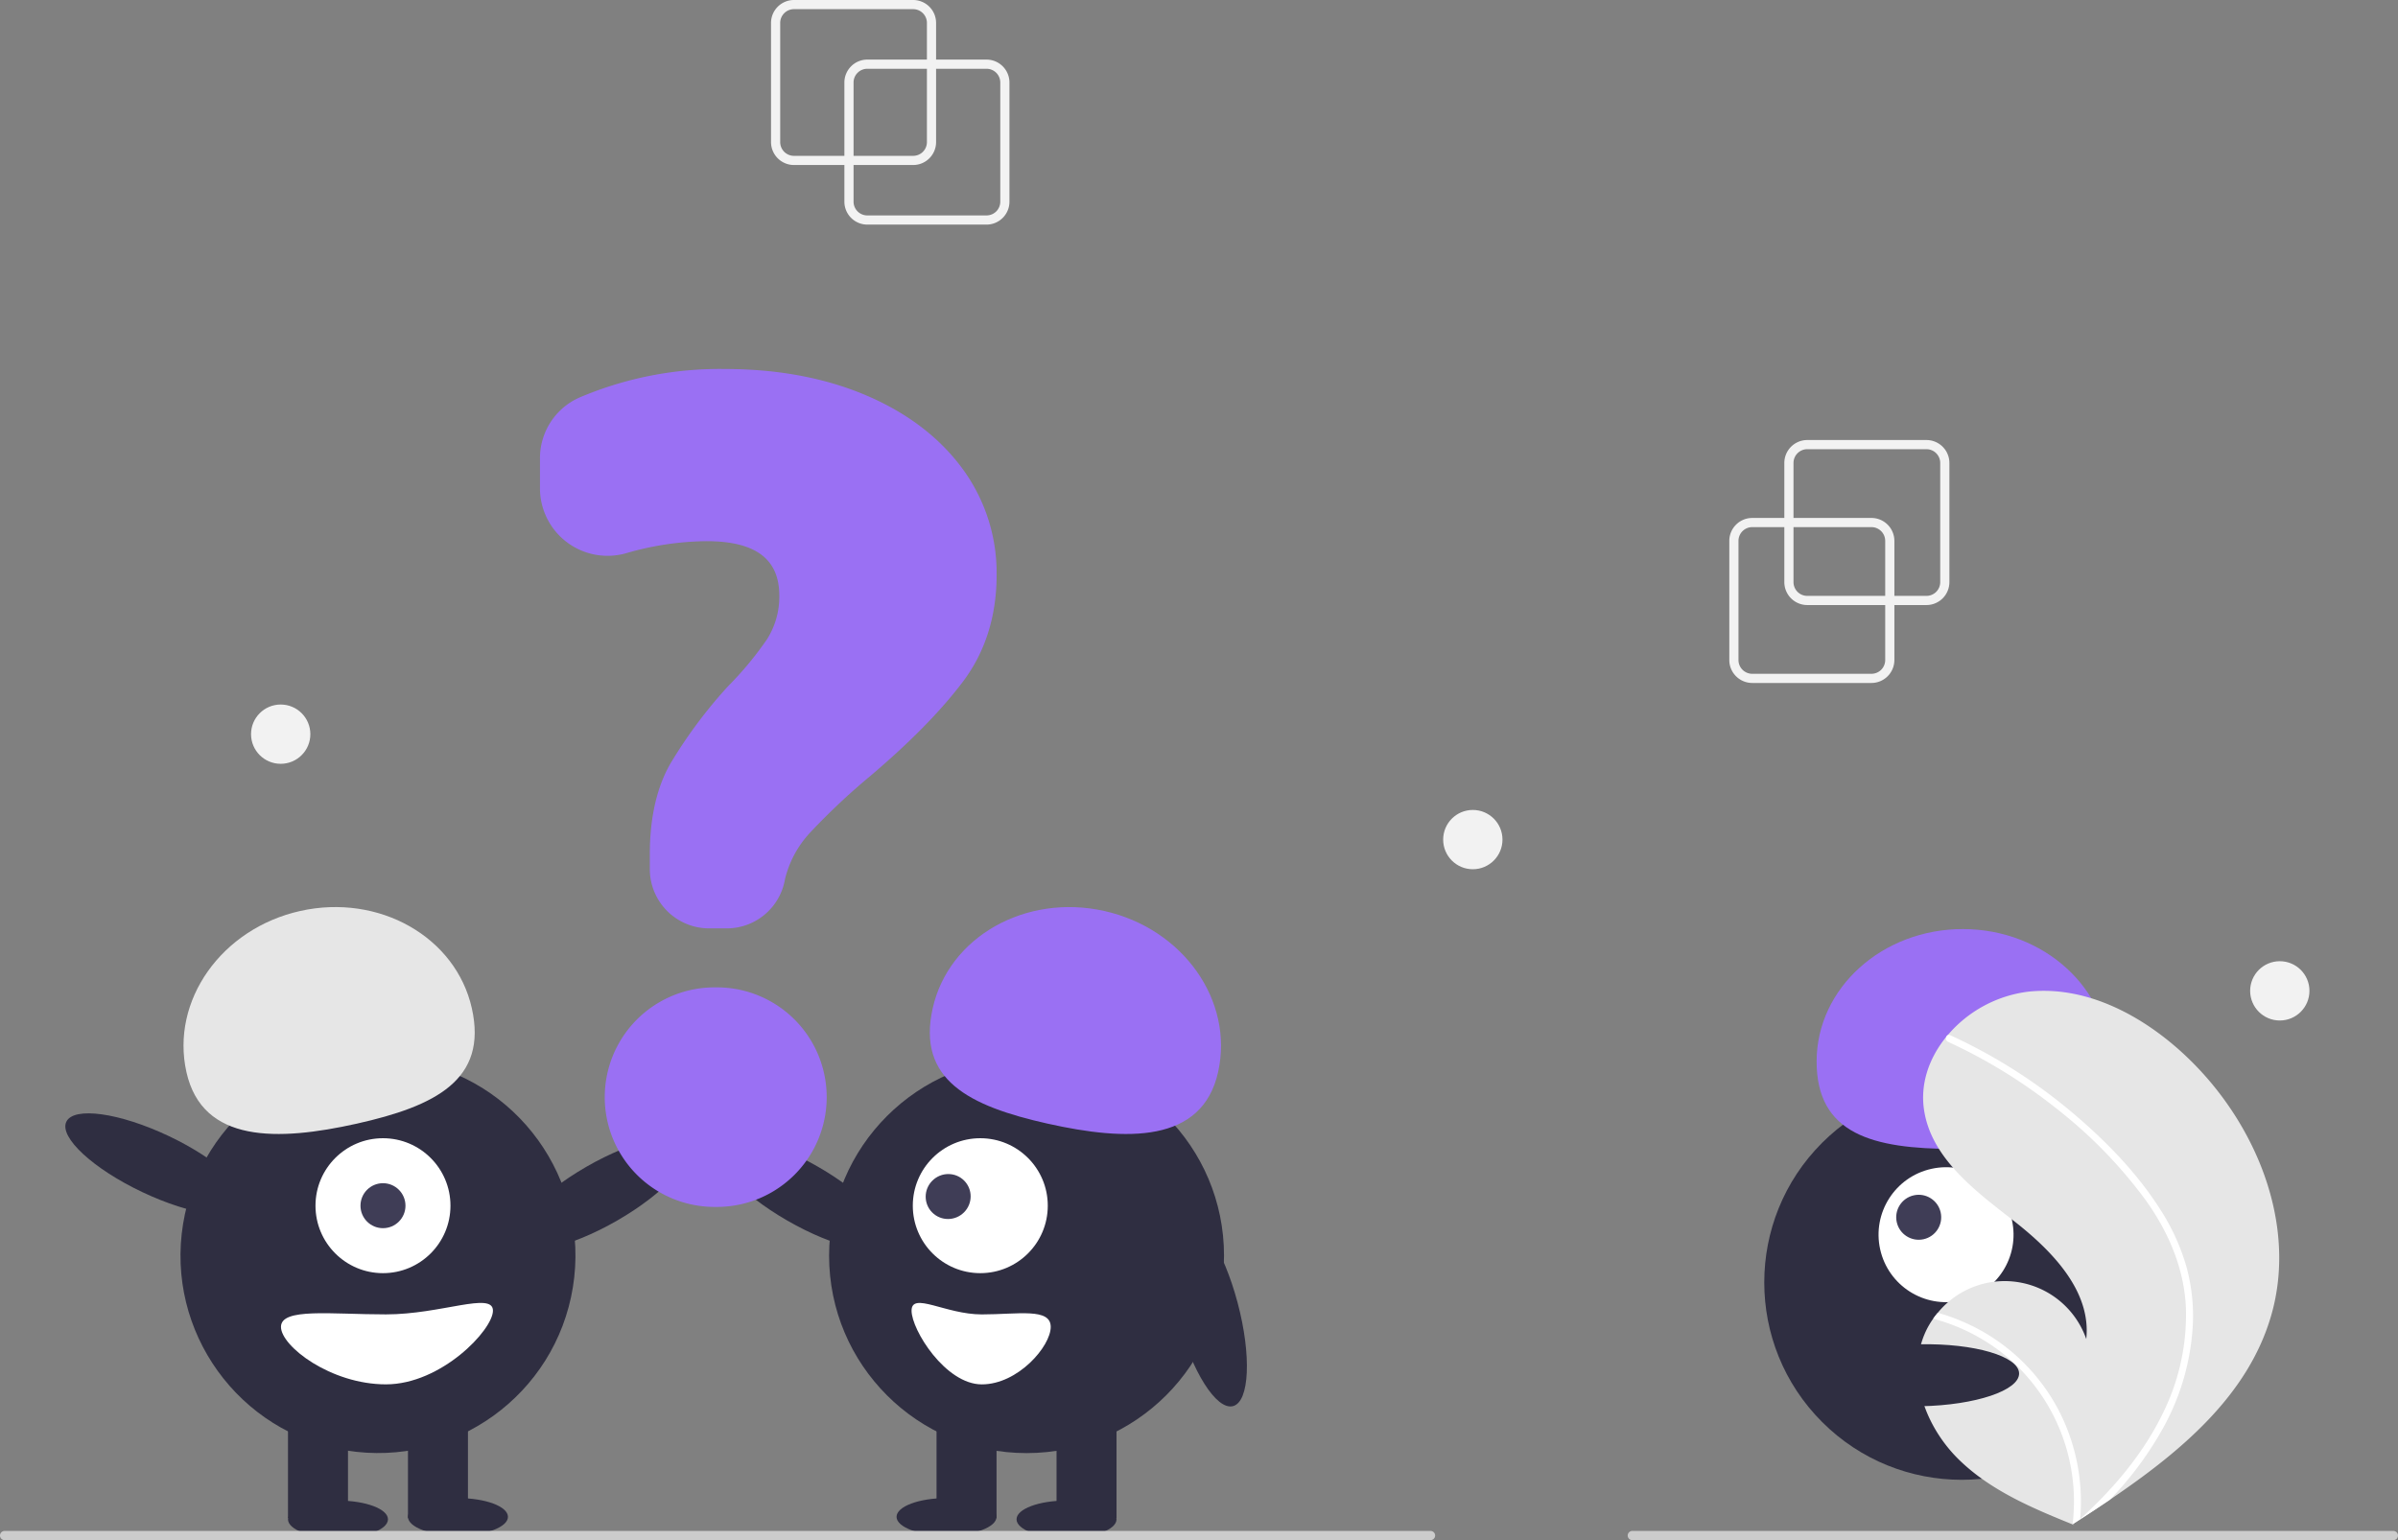 <?xml version="1.0" encoding="UTF-8"?>
    <svg data-name="Layer 1" viewBox="0 0 523 336" xmlns="http://www.w3.org/2000/svg">
    <rect x="0" y="0" width="523" height="336" fill="#808080" stroke="none"/>
    <circle transform="translate(-511.28 424.43) rotate(-45)" cx="766.35" cy="561.78" r="43.067" fill="#2f2e41"/>
    <circle transform="translate(-439.63 -104.09) rotate(-12.481)" cx="762.93" cy="551.37" r="14.719" fill="#fff"/>
    <circle transform="translate(-438.95 -105.46) rotate(-12.481)" cx="756.97" cy="547.56" r="4.906" fill="#3f3d56"/>
    <path transform="translate(-338.5 -282)" d="m764.65 532.66c-17.613-0.033-29.978-3.179-29.948-19.136s14.332-28.867 31.945-28.834 31.868 12.995 31.838 28.952c-0.03 15.957-16.222 19.05-33.835 19.018z" fill="#9a70f3"/>
    <path transform="translate(-338.5 -282)" d="m833.85 568.97c-5.052 17.526-19.804 29.795-35.191 40.217q-3.223 2.183-6.448 4.266c-0.015 0.006-0.03 0.02-0.044 0.026-0.103 0.066-0.207 0.133-0.303 0.2-0.444 0.286-0.888 0.572-1.328 0.855l0.242 0.109s0.237 0.126-0.022 0.02c-0.077-0.032-0.158-0.061-0.235-0.094-8.939-3.605-18.037-7.476-24.888-14.23-7.106-7.014-11.26-18.014-7.411-27.228a17.592 17.592 0 0 1 1.905-3.419c0.312-0.447 0.648-0.874 0.998-1.294a18.856 18.856 0 0 1 32.386 5.73c1.131-10.526-7.549-19.343-15.901-25.848-8.356-6.502-17.851-13.583-19.467-24.051-0.902-5.824 1.123-11.468 4.812-15.999 0.114-0.138 0.228-0.275 0.346-0.409a27.518 27.518 0 0 1 17.687-9.489c12.813-1.332 25.259 5.451 34.568 14.359 14.982 14.334 24.039 36.35 18.296 56.278z" fill="#e6e6e6"/>
    <path transform="translate(-338.5 -282)" d="m809.77 546.05a46.78 46.78 0 0 1 5.604 12.361 40.62 40.62 0 0 1 1.404 11.997 52.044 52.044 0 0 1-6.816 23.685 74.902 74.902 0 0 1-11.299 15.099q-3.223 2.183-6.448 4.266c-0.015 0.006-0.03 0.02-0.044 0.026-0.103 0.066-0.207 0.133-0.303 0.2-0.444 0.286-0.888 0.572-1.328 0.855 0 0 0.479 0.235 0.219 0.129-0.077-0.032-0.158-0.061-0.235-0.094a41.405 41.405 0 0 0-13.249-35.651 41.76 41.76 0 0 0-17.146-9.226c0.312-0.447 0.648-0.874 0.998-1.294a43.296 43.296 0 0 1 7.147 2.704 42.424 42.424 0 0 1 19.182 18.493 43.374 43.374 0 0 1 4.723 23.801c0.367-0.333 0.735-0.673 1.092-1.01 6.793-6.333 12.826-13.602 16.91-21.992a48.416 48.416 0 0 0 5.07-22.907c-0.333-8.653-3.781-16.668-8.773-23.646a101.35 101.35 0 0 0-19.211-19.798 115.16 115.16 0 0 0-23.892-14.751 0.828 0.828 0 0 1-0.417-1.063 0.704 0.704 0 0 1 0.346-0.409 0.613 0.613 0 0 1 0.532 0.023c1.054 0.485 2.1 0.977 3.139 1.49a116.46 116.46 0 0 1 24.062 15.873c7.083 6.038 13.751 12.938 18.733 20.838z" fill="#fff"/>
    <ellipse cx="73.714" cy="331.46" rx="10.903" ry="4.089" fill="#2f2e41"/>
    <ellipse cx="99.881" cy="330.92" rx="10.903" ry="4.089" fill="#2f2e41"/>
    <ellipse transform="translate(-546.62 25.1) rotate(-29.963)" cx="469.74" cy="542.42" rx="21.534" ry="6.76" fill="#2f2e41"/>
    <circle transform="translate(-533.76 600.39) rotate(-80.783)" cx="420.94" cy="555.95" r="43.067" fill="#2f2e41"/>
    <rect x="62.811" y="307.75" width="13.084" height="23.442" fill="#2f2e41"/>
    <rect x="88.978" y="307.75" width="13.084" height="23.442" fill="#2f2e41"/>
    <circle cx="83.527" cy="263.04" r="14.719" fill="#fff"/>
    <circle cx="83.527" cy="263.04" r="4.906" fill="#3f3d56"/>
    <path transform="translate(-338.5 -282)" d="m379.16 515.89c-3.478-15.574 7.639-31.31 24.829-35.149s33.944 5.675 37.422 21.249-7.915 21.318-25.105 25.156-33.668 4.318-37.145-11.256z" fill="#e6e6e6"/>
    <ellipse transform="translate(-609.93 360.79) rotate(-64.626)" cx="372.43" cy="535.96" rx="6.76" ry="21.534" fill="#2f2e41"/>
    <path transform="translate(-338.5 -282)" d="m399.78 571.48c0 4.215 10.853 12.539 22.897 12.539s23.335-11.867 23.335-16.082-11.292 0.818-23.335 0.818-22.897-1.489-22.897 2.726z" fill="#fff"/>
    <ellipse cx="232.61" cy="331.46" rx="10.903" ry="4.089" fill="#2f2e41"/>
    <ellipse cx="206.44" cy="330.92" rx="10.903" ry="4.089" fill="#2f2e41"/>
    <ellipse transform="translate(-551.35 434.46) rotate(-60.037)" cx="513.58" cy="542.42" rx="6.76" ry="21.534" fill="#2f2e41"/>
    <circle cx="223.89" cy="273.95" r="43.067" fill="#2f2e41"/>
    <rect x="230.43" y="307.75" width="13.084" height="23.442" fill="#2f2e41"/>
    <rect x="204.26" y="307.75" width="13.084" height="23.442" fill="#2f2e41"/>
    <circle cx="213.8" cy="263.04" r="14.719" fill="#fff"/>
    <ellipse transform="translate(-562.78 262.29) rotate(-44.974)" cx="545.3" cy="543.04" rx="4.921" ry="4.886" fill="#3f3d56"/>
    <path transform="translate(-338.5 -282)" d="m567.02 527.15c-17.19-3.838-28.582-9.582-25.105-25.156s20.232-25.087 37.422-21.249 28.306 19.575 24.829 35.149-19.956 15.094-37.145 11.256z" fill="#9a70f3"/>
    <ellipse transform="translate(-464.13 -108.46) rotate(-14.875)" cx="601.89" cy="567.96" rx="6.76" ry="21.534" fill="#2f2e41"/>
    <path transform="translate(-338.5 -282)" d="m552.63 568.76c-7.907 0-15.32-5.033-15.32-0.818s7.413 16.082 15.32 16.082 15.032-8.323 15.032-12.539-7.125-2.726-15.032-2.726z" fill="#fff"/>
    <path transform="translate(-338.5 -282)" d="m496.97 484.54h-3.825a12.937 12.937 0 0 1-12.923-12.923v-3.211c0-7.953 1.507-14.612 4.479-19.792a104.11 104.11 0 0 1 12.542-16.852 74.269 74.269 0 0 0 8.528-10.279 17.29 17.29 0 0 0 2.693-9.562c0-7.978-5.198-11.856-15.891-11.856a64.526 64.526 0 0 0-17.515 2.629 14.745 14.745 0 0 1-18.792-14.178v-6.5a14.463 14.463 0 0 1 8.532-13.256 78.083 78.083 0 0 1 31.81-6.258c11.444 0 21.775 1.922 30.707 5.713 8.948 3.799 16.017 9.157 21.011 15.924a38.352 38.352 0 0 1 7.536 23.244c0 8.98-2.452 16.801-7.287 23.247-4.782 6.38-11.638 13.364-20.376 20.76a145.2 145.2 0 0 0-13.063 12.307 22.718 22.718 0 0 0-5.431 10.111 12.888 12.888 0 0 1-12.736 10.733z" fill="#9a70f3"/>
    <path transform="translate(-338.5 -282)" d="m494.85 545.31h-0.504a23.951 23.951 0 0 1 0-47.902h0.504a23.951 23.951 0 1 1 0 47.902z" fill="#9a70f3"/>
    <path transform="translate(-338.5 -282)" d="m650.5 618h-311a1 1 0 0 1 0-2h311a1 1 0 0 1 0 2z" fill="#ccc"/>
    <path transform="translate(-338.5 -282)" d="m860.5 618h-166a1 1 0 0 1 0-2h166a1 1 0 0 1 0 2z" fill="#ccc"/>
    <ellipse transform="translate(-349.74 -267.08) rotate(-1.12)" cx="757.34" cy="582.03" rx="21.534" ry="6.76" fill="#2f2e41"/>
    <path transform="translate(-338.5 -282)" d="m746.66 431h-26a5.006 5.006 0 0 1-5-5v-26a5.006 5.006 0 0 1 5-5h26a5.006 5.006 0 0 1 5 5v26a5.006 5.006 0 0 1-5 5zm-26-34a3.003 3.003 0 0 0-3 3v26a3.003 3.003 0 0 0 3 3h26a3.003 3.003 0 0 0 3-3v-26a3.003 3.003 0 0 0-3-3z" fill="#f2f2f2"/>
    <path transform="translate(-338.5 -282)" d="m758.66 414h-26a5.006 5.006 0 0 1-5-5v-26a5.006 5.006 0 0 1 5-5h26a5.006 5.006 0 0 1 5 5v26a5.006 5.006 0 0 1-5 5zm-26-34a3.003 3.003 0 0 0-3 3v26a3.003 3.003 0 0 0 3 3h26a3.003 3.003 0 0 0 3-3v-26a3.003 3.003 0 0 0-3-3z" fill="#f2f2f2"/>
    <path transform="translate(-338.5 -282)" d="m553.66 331h-26a5.006 5.006 0 0 1-5-5v-26a5.006 5.006 0 0 1 5-5h26a5.006 5.006 0 0 1 5 5v26a5.006 5.006 0 0 1-5 5zm-26-34a3.003 3.003 0 0 0-3 3v26a3.003 3.003 0 0 0 3 3h26a3.003 3.003 0 0 0 3-3v-26a3.003 3.003 0 0 0-3-3z" fill="#f2f2f2"/>
    <path transform="translate(-338.5 -282)" d="m537.66 318h-26a5.006 5.006 0 0 1-5-5v-26a5.006 5.006 0 0 1 5-5h26a5.006 5.006 0 0 1 5 5v26a5.006 5.006 0 0 1-5 5zm-26-34a3.003 3.003 0 0 0-3 3v26a3.003 3.003 0 0 0 3 3h26a3.003 3.003 0 0 0 3-3v-26a3.003 3.003 0 0 0-3-3z" fill="#f2f2f2"/>
    <circle cx="321.22" cy="183.17" r="6.467" fill="#f2f2f2"/>
    <circle cx="61.22" cy="160.17" r="6.467" fill="#f2f2f2"/>
    <circle cx="497.22" cy="216.17" r="6.467" fill="#f2f2f2"/>
</svg>

